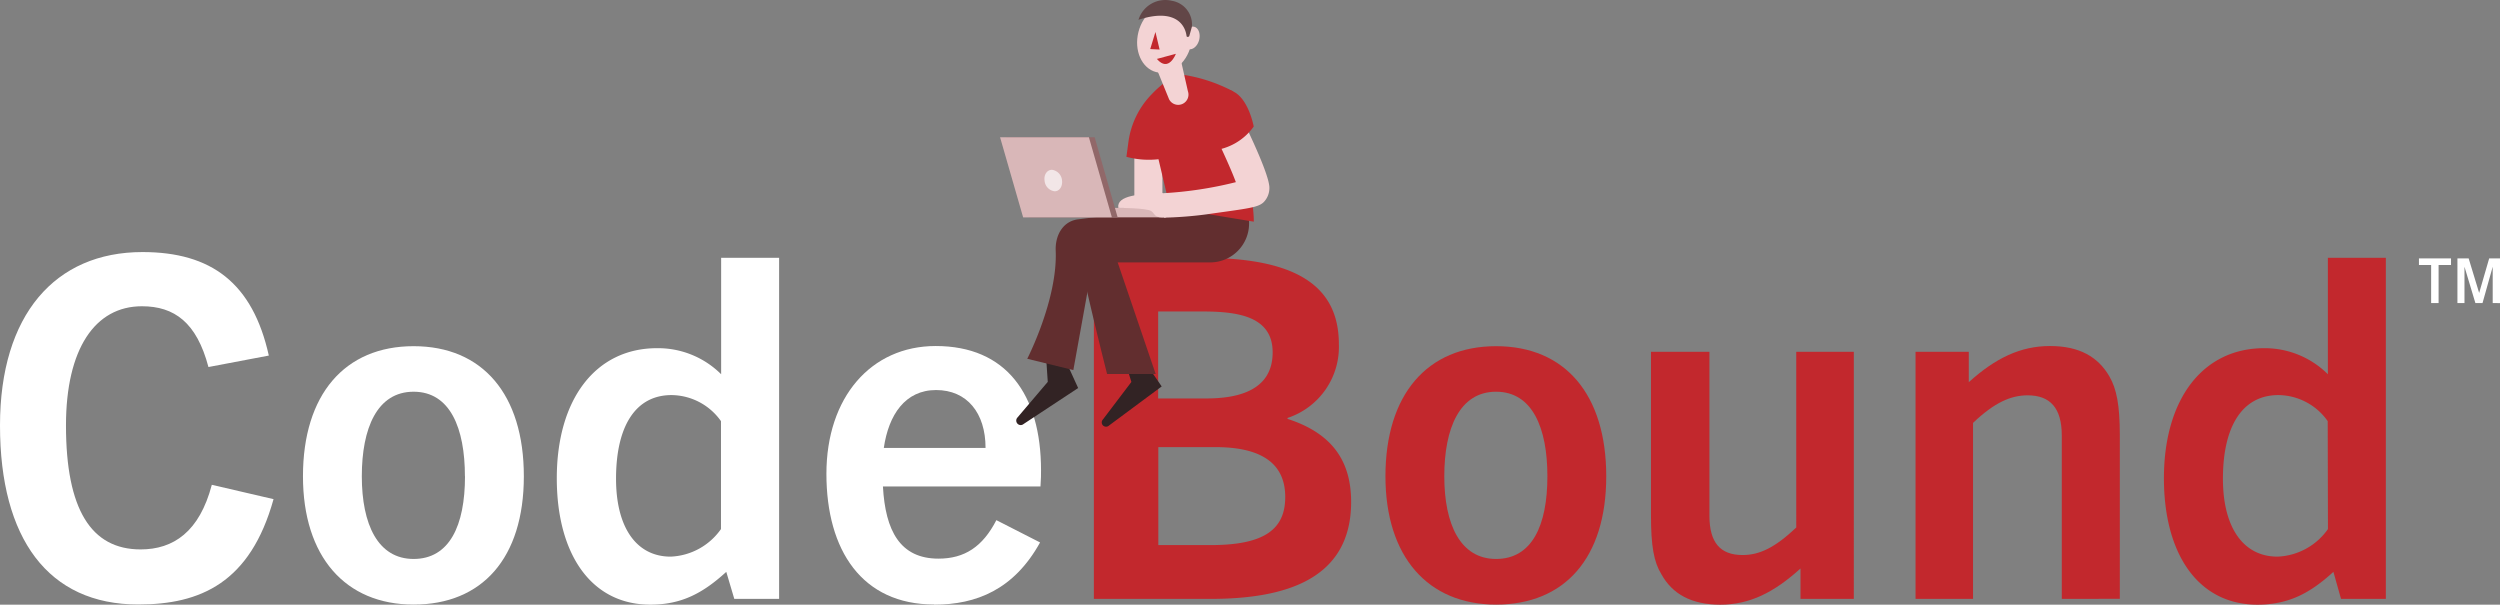 <svg id="Layer_1" data-name="Layer 1" xmlns="http://www.w3.org/2000/svg" xmlns:xlink="http://www.w3.org/1999/xlink" viewBox="0 0 311.83 75.42"><rect x="0" y="0" width="311.83" height="75.42" fill="#808080" stroke="none"/><defs><style>.cls-1{fill:none;}.cls-2{clip-path:url(#clip-path);}.cls-3{fill:#fff;}.cls-4{fill:#c2282d;}.cls-5{fill:#322324;}.cls-6{fill:#622e2f;}.cls-7{fill:#f3d3d4;}.cls-8{fill:#d9b7b8;}.cls-9{fill:#916869;}.cls-10{fill:#624647;}.cls-11{fill:#f2e6e7;}</style><clipPath id="clip-path" transform="translate(0 -0.01)"><rect class="cls-1" width="318.54" height="75.42"/></clipPath></defs><title>codebound-logo-v2</title><g class="cls-2"><path class="cls-3" d="M34.12,62.27C31.22,72.7,25,75.41,17.24,75.41,6,75.41,0,67.18,0,53.08c0-13.8,6.87-21.63,17.77-21.63,8.59,0,13.75,3.86,15.76,12.91L26,45.79c-1.47-5.57-4.26-7.58-8.3-7.58-5.86,0-9.47,5.33-9.47,14.87,0,10.48,3.14,15.46,9.31,15.46,4.09,0,7.34-2.2,8.88-8.06Z" transform="translate(0 -0.01)"/><path class="cls-3" d="M37.79,59.42c0-10.2,5.21-16.23,13.8-16.23s13.75,6,13.75,16.23-5.22,16-13.75,16-13.8-6-13.8-16m20.2,0c0-6-1.84-10.55-6.4-10.55s-6.46,4.56-6.46,10.55,2,10.31,6.46,10.31S58,65.59,58,59.42" transform="translate(0 -0.01)"/><path class="cls-3" d="M91.59,74.71l-1-3.37c-2.85,2.6-5.52,4.09-9.47,4.09-7.41,0-11.67-6.34-11.67-15.76,0-9.89,4.86-16.23,12.5-16.23a11.16,11.16,0,0,1,8,3.25V32.17h7.23V74.71ZM89.93,52.54a7.64,7.64,0,0,0-6.17-3.25c-4.51,0-6.92,3.91-6.92,10.43,0,6.17,2.6,9.72,6.81,9.72A8.06,8.06,0,0,0,89.93,66Z" transform="translate(0 -0.01)"/><path class="cls-3" d="M116.52,75.41c-9,0-13.44-6.75-13.44-16.3s5.56-15.94,13.63-15.94c8.77,0,13.14,6,13.14,15.52,0,.47,0,1.08-.07,2H110.13c.3,5.51,2.13,9,6.93,9,3.25,0,5.51-1.48,7.22-4.8l5.45,2.78c-3.25,5.87-7.94,7.76-13.21,7.76m-6.27-19.55h12.68c0-4.37-2.32-7.22-6.17-7.22s-5.92,3.08-6.52,7.22" transform="translate(0 -0.01)"/><path class="cls-4" d="M136.44,74.71V32.17H150c11.86,0,17,3.62,17,10.78a9.33,9.33,0,0,1-6.4,9.19v.12c5.52,1.78,7.93,5.21,7.93,10.36,0,9.71-8.3,12.09-17.53,12.09Zm14-25c3.56,0,8.3-.77,8.3-5.75,0-4.63-4.62-5.1-8.88-5.1h-5.4V49.71ZM151,68c6.76,0,9.31-2,9.31-6,0-4.51-3.44-6.22-8.7-6.22h-7.13V68Z" transform="translate(0 -0.01)"/><path class="cls-4" d="M172.81,59.42c0-10.2,5.21-16.23,13.8-16.23s13.74,6,13.74,16.23-5.21,16-13.74,16-13.8-6-13.8-16m20.2,0c0-6-1.85-10.55-6.4-10.55s-6.46,4.56-6.46,10.55,2,10.31,6.46,10.31,6.4-4.14,6.4-10.31" transform="translate(0 -0.01)"/><path class="cls-4" d="M224.58,74.71V70.92c-3.32,3-6.34,4.51-10,4.51s-6-1.36-7.35-3.79c-.95-1.54-1.3-3.55-1.3-7.34V43.89h7.29V64.33c0,3.37,1.36,4.91,4.14,4.91,2.08,0,4-.89,6.69-3.43V43.89h7.18V74.71Z" transform="translate(0 -0.01)"/><path class="cls-4" d="M257.17,74.71V54.32c0-3.44-1.47-5-4.26-5-2.08,0-4.14.89-6.81,3.44V74.71h-7.17V43.89h6.64v3.79c3.32-3,6.45-4.51,10.13-4.51s6,1.36,7.41,3.79c.89,1.54,1.3,3.55,1.3,7.34V74.7Z" transform="translate(0 -0.01)"/><path class="cls-4" d="M292,74.71l-.95-3.37c-2.85,2.6-5.52,4.09-9.48,4.09-7.41,0-11.66-6.34-11.66-15.76,0-9.89,4.86-16.23,12.5-16.23a11.16,11.16,0,0,1,7.95,3.25V32.17h7.23V74.71Zm-1.66-22.17a7.6,7.6,0,0,0-6.15-3.25c-4.51,0-6.92,3.91-6.92,10.43,0,6.17,2.6,9.72,6.8,9.72A8.07,8.07,0,0,0,290.37,66Z" transform="translate(0 -0.01)"/><path class="cls-5" d="M142,44l2.9,4.21-6.55,4.86a.55.55,0,0,1-.78,0,.54.54,0,0,1,0-.74l3.55-4.68-.74-2.41Z" transform="translate(0 -0.01)"/><path class="cls-5" d="M132.2,43.41l2.28,5-6.81,4.49a.55.55,0,0,1-.78-.07.56.56,0,0,1,0-.72l3.8-4.47-.21-3.12Z" transform="translate(0 -0.01)"/><path class="cls-6" d="M152.84,26v1.09A4.87,4.87,0,0,1,148,32H136.44l-2.56,14.17-5.75-1.41s3.8-7.38,3.55-13.48c-.08-1.91.89-3.67,2.78-3.91L145.18,26Z" transform="translate(0 -0.01)"/><path class="cls-6" d="M155.8,26.79v1.09a4.85,4.85,0,0,1-4.86,4.86H139.41l4.74,13.92h-6.06s-2.29-9-3.44-14.64a3.26,3.26,0,0,1,2.54-3.86l.24,0,10.71-1.33Z" transform="translate(0 -0.01)"/><rect class="cls-7" x="141.49" y="18.25" width="3.5" height="8.52"/><path class="cls-4" d="M153.78,11.39a19.71,19.71,0,0,0-5.87-2c-1.46-.2-3.15,1.17-4.48,2.61a10.53,10.53,0,0,0-2.68,5.72l-.25,1.85a10.73,10.73,0,0,0,4,.3l1.44,6.07,10.45,1.72c.06-3.1-2.6-16.28-2.6-16.28" transform="translate(0 -0.01)"/><path class="cls-7" d="M145.82,12.39h0a1.28,1.28,0,0,0,2.35-1l-1.29-5.7L143.62,7Z" transform="translate(0 -0.01)"/><path class="cls-7" d="M145.19,27.16l-.1-3.05a47.81,47.81,0,0,0,9.06-1.38c-.66-1.81-2.4-5.58-4-8.7l3.52-1.79c1.34,2.66,4.51,9.07,4.66,11.06a2.54,2.54,0,0,1-.62,1.83c-.69.79-2,.87-7.18,1.61a48.17,48.17,0,0,1-5.36.42" transform="translate(0 -0.01)"/><rect class="cls-8" x="138.69" y="25.93" width="6.72" height="1.18"/><path class="cls-7" d="M145.09,24.09c-2.87.1-5.85.27-5.6,1.85,0,0,3.56,0,4.11.4s.33.9,1.83.78l.57-1.35Z" transform="translate(0 -0.01)"/><path class="cls-4" d="M151.18,18.79a7.21,7.21,0,0,0,5.2-3s-.64-3.5-2.6-4.39c-3-1.37-4.95,1.28-4.39,2.68l1.79,4.72" transform="translate(0 -0.01)"/><path class="cls-9" d="M139.41,27.13H128.34l-2.88-10h11.08Z" transform="translate(0 -0.01)"/><path class="cls-8" d="M138.69,27.13H127.62l-2.88-10h11.08Z" transform="translate(0 -0.01)"/><path class="cls-7" d="M148.55,5.65C148,8,146,9.47,144.2,9S141.42,6.29,142,4,144.56.13,146.37.6s2.78,2.72,2.18,5.05" transform="translate(0 -0.01)"/><path class="cls-7" d="M149.57,5c-.2.77-.8,1.27-1.34,1.14a1.28,1.28,0,0,1-.62-1.65c.2-.77.8-1.27,1.34-1.14s.82.88.62,1.65" transform="translate(0 -0.01)"/><path class="cls-4" d="M144.12,4l-.65,2.13,1.17.06Z" transform="translate(0 -0.01)"/><path class="cls-10" d="M142,2.48c4.31-1.41,5.78.39,6,2,0,.19.3.17.35,0l.32-1.14a3,3,0,0,0-2.5-3.23A3.5,3.5,0,0,0,142,2.49" transform="translate(0 -0.01)"/><path class="cls-4" d="M144.3,7.36l2.37-.64s-.89,2.38-2.37.64" transform="translate(0 -0.01)"/><path class="cls-11" d="M132.47,22.53c.08.74-.32,1.34-.92,1.34a1.44,1.44,0,0,1-1.26-1.34c-.1-.74.32-1.34.92-1.34a1.45,1.45,0,0,1,1.26,1.34" transform="translate(0 -0.01)"/><path class="cls-3" d="M303.24,37.81V33.06h-1.52v-.82h4v.82h-1.55v4.75Zm7.68,0V33.28h0l-1.27,4.53h-.89l-1.36-4.53h0v4.53h-.88V32.24h1.4l1.31,4.31h0l1.25-4.31h1.38v5.58Z" transform="translate(0 -0.01)"/></g></svg>
